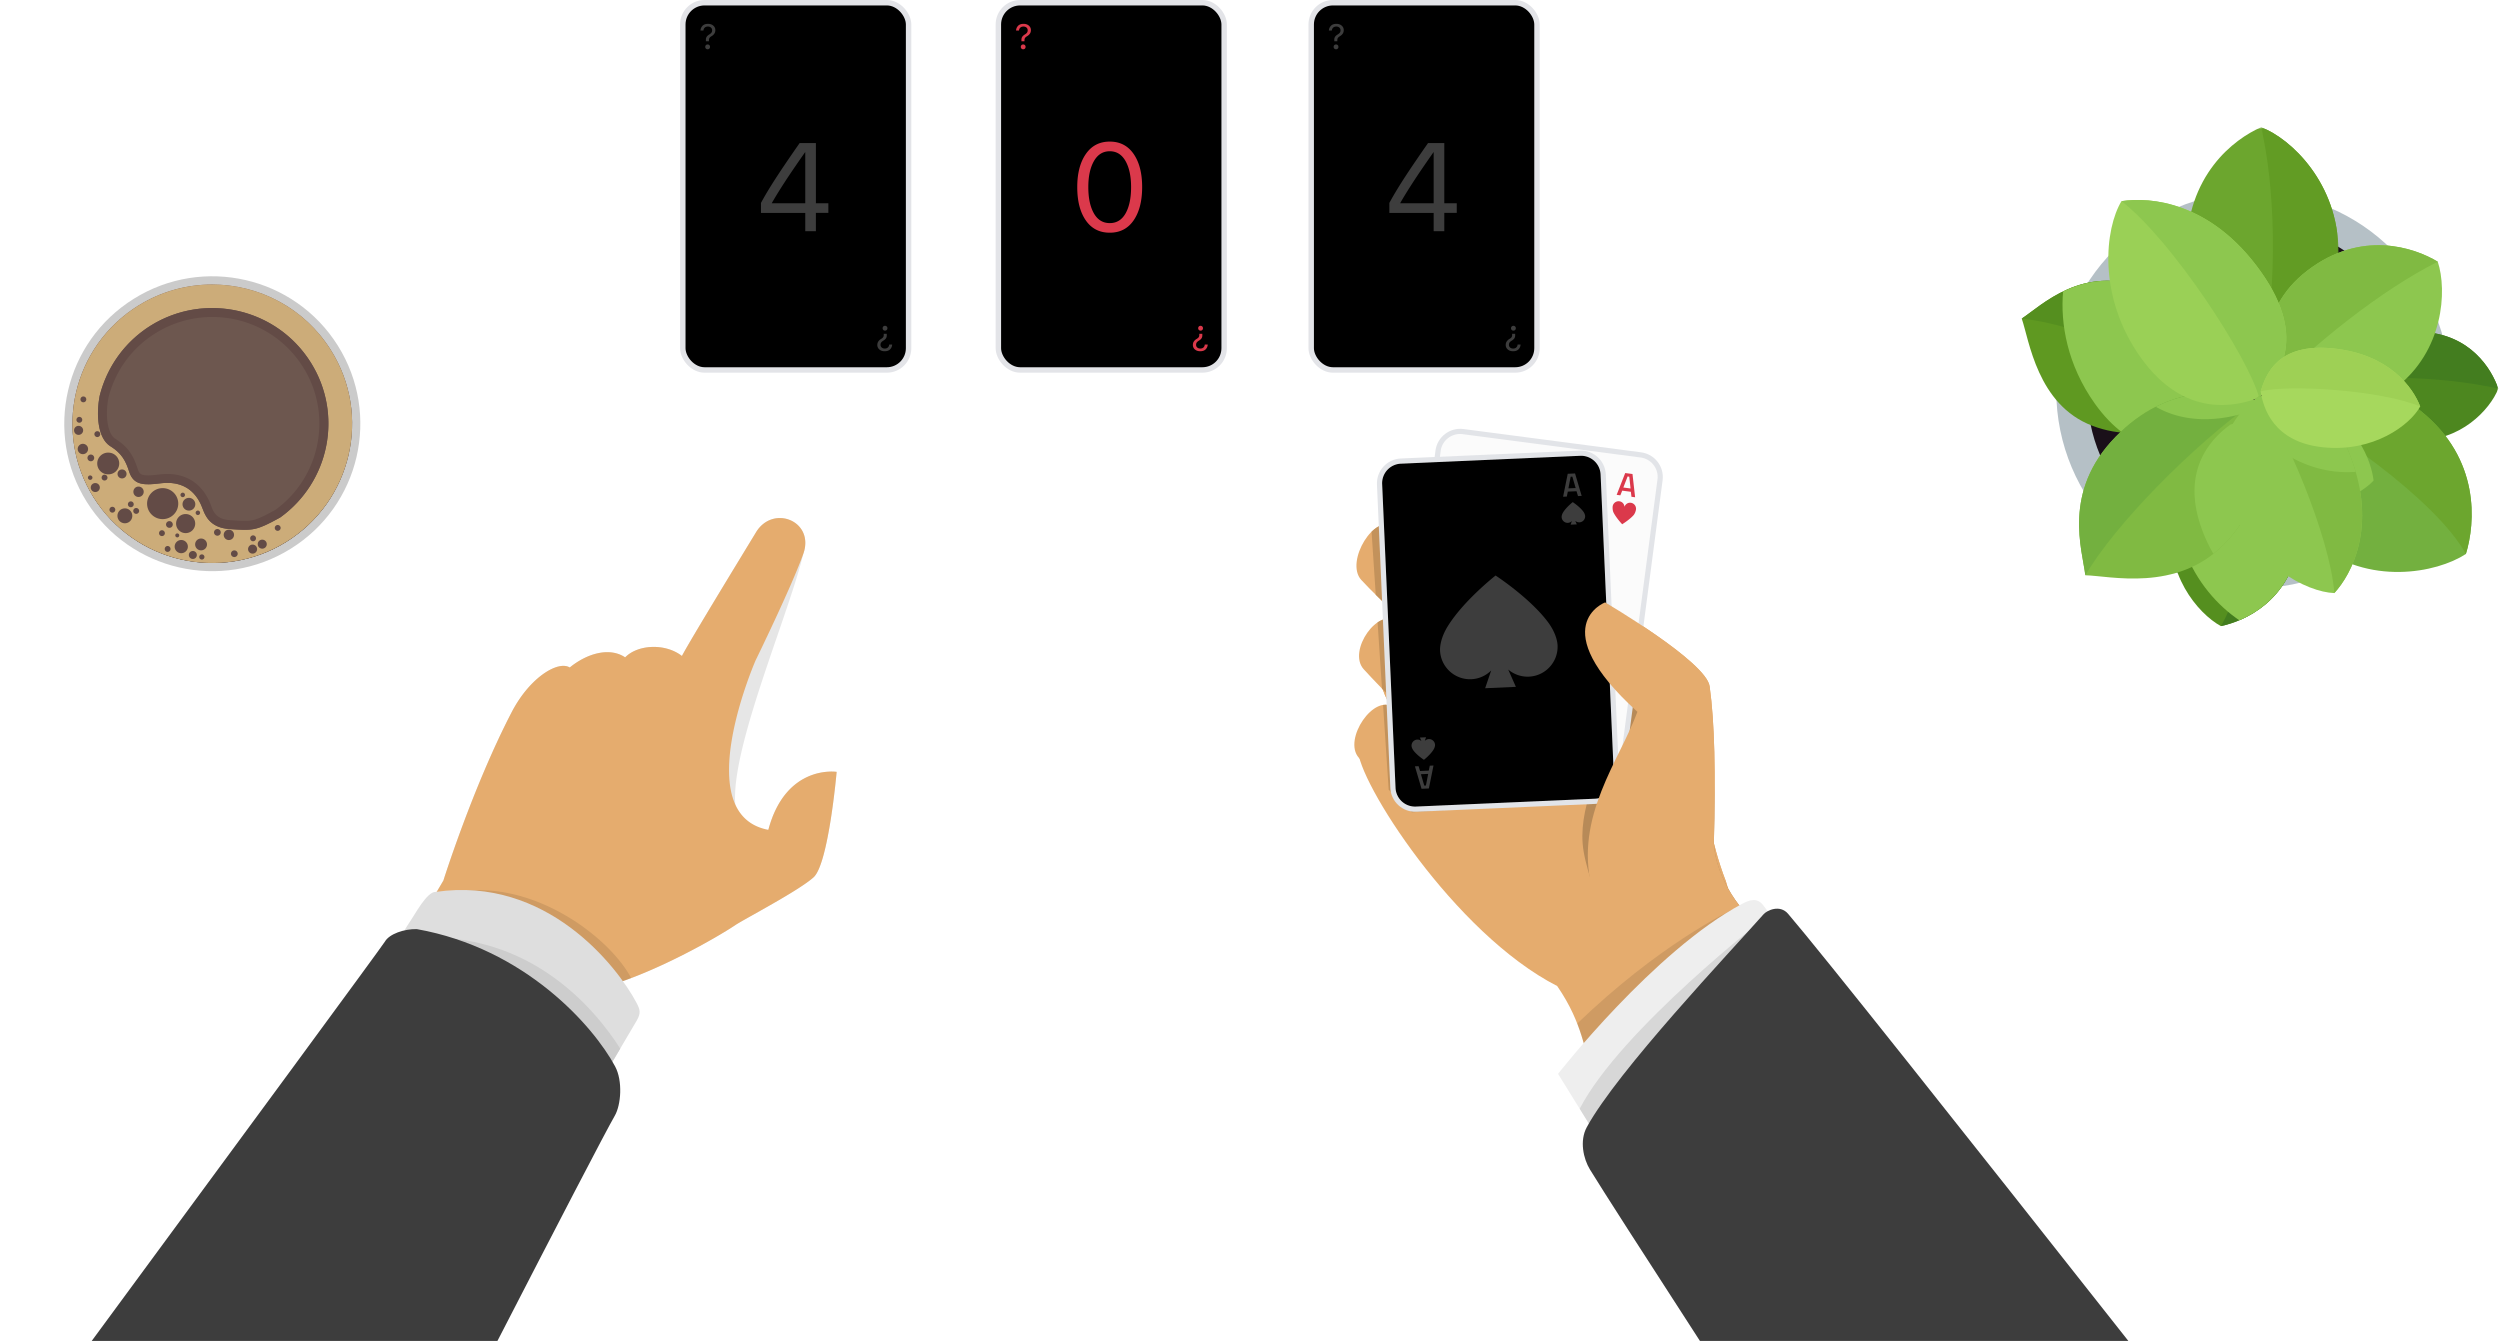 <svg width="919" height="493" xmlns="http://www.w3.org/2000/svg" xmlns:xlink="http://www.w3.org/1999/xlink"><defs><path d="M78.92 3.594L12.995.696A7.192 7.192 0 005.49 7.561L.572 119.245c-.177 3.965 2.9 7.323 6.87 7.499l65.925 2.896a7.19 7.19 0 007.503-6.863L85.792 11.09a7.19 7.19 0 00-6.872-7.497" id="a"/><path d="M24.85 8.077C.75 23.097-6.59 54.65 8.45 78.653c15.08 23.943 46.76 31.254 70.8 16.294 24.1-15 31.44-46.572 16.38-70.496C85.87 8.874 69.11.33 51.95.33c-9.28 0-18.66 2.51-27.1 7.748" id="j"/><path d="M120.729 154.691a42.555 42.555 0 01-17.709 34.535c-6.64 3.665-8.96 4.541-13.08 4.541-1.48 0-3.18-.119-5.44-.278-7.88-.478-9.26-5.658-10.24-8.048-.88-2.231-3.8-8.924-12.66-8.924-.76 0-1.58.02-2.42.14-1.78.219-3.34.378-4.72.378-3.5 0-5.82-1.016-7-4.681-1.24-3.885-2.72-6.713-6.86-9.303-4.84-3.008-5.24-11.971-3.96-18.565 2.6-10.318 9-19.7 18.78-25.816A42.745 42.745 0 0178 112.236c14.24 0 28.14 7.092 36.24 20.02 4.396 6.99 6.489 14.758 6.489 22.435zM50.6 171.318c-1.46-4.562-3.34-8.008-8.24-11.036-2.72-1.713-3.8-8.167-2.5-15.079 2.5-9.92 8.66-18.346 17.32-23.724A39.298 39.298 0 0178 115.523c13.68 0 26.2 6.912 33.44 18.485 10.92 17.37 6.42 40.358-10.2 52.41-6.46 3.565-8.14 4.063-11.3 4.063-1.28 0-2.82-.12-4.74-.24l-.48-.02c-5.24-.298-6.24-3.007-7.16-5.397l-.22-.618c-3.86-9.561-11.52-10.976-15.74-10.976-.92 0-1.86.04-2.82.16-1.5.179-3.06.358-4.32.358-2.66 0-3.26-.558-3.86-2.43z" id="k"/><path id="l" d="M57.1.845H1.165v89.92h55.937V.845z"/><path id="n" d="M29.078.845H.636v89.92h28.442V.845z"/><path id="p" d="M58.071 41.69V1.94H1.17v39.75h56.902z"/><path id="r" d="M58.071 22.871V1.941H1.17v20.93h56.902z"/><filter x="-50%" y="-50%" width="200%" height="200%" filterUnits="objectBoundingBox" id="b"><feGaussianBlur stdDeviation="13.5" in="SourceAlpha" result="shadowBlurInner1"/><feOffset in="shadowBlurInner1" result="shadowOffsetInner1"/><feComposite in="shadowOffsetInner1" in2="SourceAlpha" operator="arithmetic" k2="-1" k3="1" result="shadowInnerInner1"/><feColorMatrix values="0 0 0 0 0.533 0 0 0 0 0.569 0 0 0 0 0.569 0 0 0 0.07 0" in="shadowInnerInner1"/></filter><filter x="-50%" y="-50%" width="200%" height="200%" filterUnits="objectBoundingBox" id="d"><feGaussianBlur stdDeviation="14" in="SourceAlpha" result="shadowBlurInner1"/><feOffset in="shadowBlurInner1" result="shadowOffsetInner1"/><feComposite in="shadowOffsetInner1" in2="SourceAlpha" operator="arithmetic" k2="-1" k3="1" result="shadowInnerInner1"/><feColorMatrix values="0 0 0 0 0.533 0 0 0 0 0.569 0 0 0 0 0.569 0 0 0 0.07 0" in="shadowInnerInner1"/></filter><filter x="-50%" y="-50%" width="200%" height="200%" filterUnits="objectBoundingBox" id="f"><feGaussianBlur stdDeviation="14" in="SourceAlpha" result="shadowBlurInner1"/><feOffset in="shadowBlurInner1" result="shadowOffsetInner1"/><feComposite in="shadowOffsetInner1" in2="SourceAlpha" operator="arithmetic" k2="-1" k3="1" result="shadowInnerInner1"/><feColorMatrix values="0 0 0 0 0.533 0 0 0 0 0.569 0 0 0 0 0.569 0 0 0 0.07 0" in="shadowInnerInner1"/></filter><filter x="-50%" y="-50%" width="200%" height="200%" filterUnits="objectBoundingBox" id="h"><feGaussianBlur stdDeviation="14" in="SourceAlpha" result="shadowBlurInner1"/><feOffset in="shadowBlurInner1" result="shadowOffsetInner1"/><feComposite in="shadowOffsetInner1" in2="SourceAlpha" operator="arithmetic" k2="-1" k3="1" result="shadowInnerInner1"/><feColorMatrix values="0 0 0 0 0.533 0 0 0 0 0.569 0 0 0 0 0.569 0 0 0 0.07 0" in="shadowInnerInner1"/></filter><rect id="c" x="0" y="0" width="83" height="135" rx="8"/><rect id="e" x="0" y="0" width="83" height="135" rx="8"/><rect id="g" x="0" y="0" width="83" height="135" rx="8"/><linearGradient x1="50%" y1="0%" x2="50%" y2="100%" id="i"><stop stop-color="#FFF" offset="0%"/><stop offset="100%"/></linearGradient></defs><g transform="translate(0 1)" fill="none" fill-rule="evenodd"><path d="M162.996 322.683s10.81-34.375 25.094-61.884c6.692-12.887 17.096-19.056 21.347-16.431 6.488-5.282 14.723-7.537 20.369-3.718 4.525-4.686 14.645-5.35 20.871-.515 2.881-5.536 20.977-35.16 27.243-45.48 6.27-10.318 21.634-4.097 17.378 7.926-7.509 31.141-43.674 108.822-12.853 101.465 6.457-24.207 25.105-21.307 25.105-21.307s-2.964 33.755-8.465 38.745c-5.498 4.99-25.408 15.314-28.798 17.596-6.558 4.417-29.043 17.326-47.53 22.565a964.47 964.47 0 01-11.588 10.747l-56.114-36.269 7.94-13.44z" fill="#000" opacity=".1"/><path d="M162.996 322.683s10.81-34.375 25.094-61.884c6.692-12.887 17.096-19.056 21.347-16.431 6.488-5.282 14.723-7.537 20.369-3.718 4.525-4.686 14.645-5.35 20.871-.515 2.881-5.536 20.977-35.16 27.243-45.48 6.27-10.318 21.634-4.097 17.378 7.926-4.257 12.023-17.526 39.148-17.526 39.148s-24.84 56.746 4.673 62.317c6.457-24.207 25.105-21.307 25.105-21.307s-2.964 33.755-8.465 38.745c-5.498 4.99-25.408 15.314-28.798 17.596-6.558 4.417-29.043 17.326-47.53 22.565a964.47 964.47 0 01-11.588 10.747l-56.114-36.269 7.94-13.44z" fill="#E5AC6E"/><path d="M159.786 328.115c.88.096 1.663.173 2.293.215 29.658-9.232 61.327 13.945 69.939 30.204-3.137 1.189-6.253 2.26-9.261 3.112a973.506 973.506 0 01-11.588 10.745l-56.114-36.269 4.731-8.007z" fill="#000" opacity=".1"/><path d="M150.788 337.646c1.545-2.147 6.171-10.995 9.37-10.776 40.695-5.956 66.701 27.288 73.813 40.742 1.336 2.528 1.673 3.76.15 6.462-1.368 2.426-13.761 23.252-13.761 23.252l-73.912-52.295s2.89-5.37 4.34-7.385" fill="#DEDEDE"/><path d="M146.803 344.38c46.334-6.027 72.057 25.693 81.196 40.085-3.688 6.22-7.639 12.861-7.639 12.861l-73.912-52.295s.138-.25.355-.652" fill="#CDCDCD"/><path d="M141.48 345.152c1.637-2.857 7.121-4.706 11.707-4.613 39.808 7.046 64.941 35.623 72.914 50.449 2.89 5.366 2.172 14.205-.095 18.134-3.513 6.093-21.143 40.082-43.145 82.799H33.717c52.824-71.748 106.929-145.31 107.762-146.769" fill="#3D3D3D"/><path d="M539.232 253.663l-2.372-1.23-1.031 4.231.54.281 2.863-3.282zm-2.834-4.838l1.202.624-.427 1.8 2.85 1.476 1.227-1.383 1.214.632-5.697 6.456-2.394-1.244 2.025-8.361zm5.125-6.81c1.44-.42 2.678-.948 2.678-.948s.276 1.306.76 2.72c.483 1.41 1.176 2.93 1.176 2.93s-1.672.316-3.12.737c-1.421.411-2.62.93-2.62.93s-.267-1.282-.745-2.684a39.381 39.381 0 00-1.19-2.966s1.632-.304 3.06-.72" fill="#DB394B"/><path d="M530.269 266.412l2.248-3.73-2.55-.8-.28 4.346.582.184zm-1.385-8l1.294.404-.108 1.845 3.061.962.97-1.575 1.305.41-4.488 7.346-2.573-.808.54-8.585zm23.394-36.221c1.638-5.202 7.096-8.124 12.195-6.524 1.443.453 2.876 1.288 4.162 2.353-1.184-2.92-1.41-6.426-.536-9.202 1.638-5.202 7.19-8.096 12.397-6.46 5.209 1.636 8.104 7.18 6.466 12.381-.87 2.768-3.052 5.506-5.685 7.228 1.67-.124 3.329.024 4.784.482 5.209 1.636 8.106 7.178 6.468 12.38-1.638 5.205-7.187 8.095-12.397 6.46-2.721-.854-5.413-2.972-7.14-5.538l.516 7.64-10.79-3.387 4.887-6.075c-2.887 1.192-6.344 1.435-9.062.58-5.097-1.601-7.903-7.117-6.265-12.318m-20.75 31.043a1.973 1.973 0 111.186-3.767c.545.17 1.083.598 1.43 1.112l-.106-1.533 2.159.678-1.006 1.25c.586-.253 1.284-.326 1.841-.152 1.018.32 1.58 1.424 1.253 2.462-.328 1.041-1.421 1.627-2.439 1.307a2.524 2.524 0 01-.847-.49c.245.589.298 1.298.121 1.86a1.979 1.979 0 01-2.479 1.29 1.975 1.975 0 01-1.293-2.474c.176-.561.62-1.108 1.153-1.452a2.57 2.57 0 01-.973-.091" fill="#3D3D3D"/><path d="M542.03 213.136c.79-6.033 6.325-10.281 12.364-9.494 4.994.653 8.756 4.549 9.468 9.285 1.906-4.394 6.548-7.193 11.54-6.54 6.039.79 10.294 6.318 9.503 12.352-.227 1.744-1.583 7.234-4.62 10.626-7.464 8.333-20.737 16.51-20.737 16.51s-10.666-11.23-15.742-21.192c-2.088-4.097-2.007-9.79-1.776-11.547m-18.013 49.299c1.492-1.666 4.145-3.302 4.145-3.302s2.135 2.247 3.15 4.24c.419.818.4 1.958.356 2.309a2.205 2.205 0 01-2.474 1.897c-1.056-.136-1.796-1.01-1.87-2.031-.335.968-1.276 1.622-2.332 1.484a2.205 2.205 0 01-1.9-2.47c.045-.35.316-1.448.925-2.127m1.549 14.188l.604.079 1.567-4.065-2.652-.346.48 4.332zm-.805-7.386l.213 1.837 3.185.415.679-1.719 1.356.176-3.142 8.013-2.674-.35-.963-8.548 1.346.176z" fill="#DB394B"/><path d="M513.242 261.88c-14.763-21.82 1.46-27.367 10.78-25.218-6.828-33.325 14.75-19.643 14.75-19.643s-4.316-21.274 11.124-27.189c2.699-1.037 9.245 27.134 12.294 28.08 17.062 5.287 30.866 5.402 35.738 8.94 2.104 4.24 27.644 24.05 28.899 33.12 1.259 9.066-4.14 32.45 7.598 62.981 2.4 8.334 5.284 17.52 5.284 17.52l-46.738 33.654-27.247-26.812s-12.203-1.166-37.65-30.044c-15.572-17.673-20.76-24.681-22.939-28.272-9.89-16.305-.298-27.672 8.107-27.117" fill="#E5AC6E"/><path d="M513.242 261.88c-14.763-21.82 1.46-27.367 10.78-25.218-6.828-33.325 14.75-19.643 14.75-19.643s-4.316-21.274 11.124-27.189c2.699-1.037 9.245 27.134 12.294 28.08 17.062 5.287 30.866 5.402 35.738 8.94 2.104 4.24 27.644 24.05 28.899 33.12 1.259 9.066-4.14 32.45 7.598 62.981 2.4 8.334 5.284 17.52 5.284 17.52l-46.738 33.654-27.247-26.812s-12.203-1.166-37.65-30.044c-15.572-17.673-20.76-24.681-22.939-28.272-9.89-16.305-.298-27.672 8.107-27.117" fill="#E5AC6E"/><path d="M592.5 295.558c-.648-10.082-3.387-9.671 11.869-32.326-34.686-31.544-14.337-42.79-14.337-42.79s37.172 21.776 38.43 30.844c1.873 13.51 2.21 31.561 1.556 57.814.651 12.474 10.342 26.708 18.751 31.34 12.748 7.023-41.542 43.966-63.672 49.853-3.104-4.658-2.836-14.524-12.675-28.827-37.91-19.392-73.687-75.867-73.224-87.122 58.678 37.048 80.8 31.2 93.303 21.214" fill="#E5AC6E"/><path d="M513.895 186.377c-6.082-6.727 7.16-23.195 14.23-17.444 7.069 5.751 37.387 33.588 45.586 41.909 8.2 8.32-11.56 21.5-16.168 18.023-4.608-3.475-37.566-35.76-43.648-42.488m21.418 58.64c-4.608-3.477-28.86-26.142-34.94-32.87-6.082-6.728 5.151-25.083 12.22-19.334 7.072 5.75 29.796 26.19 37.994 34.515 8.199 8.32-10.665 21.166-15.274 17.689m-22.914 14.19c7.07 5.75 15.06 14.796 23.26 23.117 8.198 8.321-10.245 20.247-14.853 16.77-4.608-3.475-15.19-14.781-21.27-21.508-6.083-6.73 5.793-24.129 12.863-18.38m18.596 15.253c-4.608-3.477-23.618-22.73-29.698-29.456-6.082-6.73 5.452-23.208 12.52-17.457 7.072 5.75 23.832 21.82 32.032 30.143 8.199 8.321-10.246 20.247-14.854 16.77" fill="#E5AC6E"/><path d="M512.594 192.812c7.07 5.751 29.794 26.192 37.994 34.515 8.199 8.321-10.668 21.166-15.274 17.69-3.71-2.8-20.145-18.028-29.588-27.371l-1.54-23.18c2.657-2.62 5.811-3.766 8.408-1.654m-.195 66.394c7.072 5.751 15.061 14.797 23.26 23.118 4.799 4.87.468 10.97-4.87 14.5l-11.789.781c-2.309-2.017-5.356-5.03-8.512-8.289l-2.072-31.177c1.393-.217 2.761.073 3.983 1.067m1.497-72.83c-4.377-4.84 1.25-14.722 7.385-17.74l5.748-.384c.377.18.746.395 1.096.68 7.07 5.752 37.388 33.588 45.587 41.91 8.198 8.322-11.562 21.501-16.17 18.024-4.608-3.477-37.564-35.76-43.646-42.49m-.088 41.168c7.072 5.751 23.832 21.822 32.03 30.143 8.2 8.323-10.244 20.247-14.852 16.77-3.432-2.588-14.85-13.927-22.968-22.327l-1.617-24.337c2.447-1.648 5.153-2.082 7.407-.249" fill="#C3925B"/><path d="M594.71 264.526c-24.375-30.518-6.271-41.376-6.271-41.376s37.811 22.85 39.068 31.917c1.874 13.509 3.165 27.78 2.512 54.032.649 12.475 10.342 26.709 18.75 31.34 12.749 7.023-27.129 44.789-49.26 50.677-1.06-39.66-16.582-66.707-17.732-82.1-1.15-15.394 8.261-31.694 12.932-44.49" fill="#000" opacity=".2"/><path d="M513.134 275.306l14.55-110.69c.658-5.024 5.273-8.564 10.302-7.904l65.274 8.562c5.032.658 8.574 5.267 7.913 10.291l-14.55 110.69c-.661 5.026-5.273 8.564-10.303 7.904l-65.274-8.56c-5.032-.66-8.573-5.27-7.912-10.293" fill="#E2E4E8"/><path d="M515.021 275.63l14.57-110.84c.516-3.936 4.13-6.709 8.07-6.192l65.425 8.58c3.941.518 6.717 4.127 6.2 8.064l-14.57 110.841c-.518 3.935-4.132 6.707-8.071 6.191l-65.426-8.582a7.188 7.188 0 01-6.198-8.062" fill="#FBFBFB"/><path d="M592.813 185.17a2.205 2.205 0 012.473-1.899c1.056.138 1.796 1.01 1.871 2.031.335-.966 1.274-1.62 2.33-1.482a2.204 2.204 0 011.901 2.47c-.044.35-.316 1.448-.924 2.127-1.492 1.667-4.148 3.3-4.148 3.3s-2.133-2.245-3.148-4.238c-.418-.82-.402-1.958-.355-2.308m6.581-6.611l-.479-4.332-.606-.079-1.565 4.064 2.65.347zm-1.967-5.668l2.676.35.961 8.548-1.344-.174-.215-1.837-3.183-.417-.68 1.719-1.357-.176 3.142-8.013z" fill="#DB394B"/><path d="M514.944 167.539l65.77-2.892c5.069-.223 9.359 3.7 9.58 8.762l4.914 111.534c.225 5.063-3.704 9.346-8.773 9.569l-65.77 2.892c-5.068.222-9.358-3.7-9.58-8.763L506.17 177.11c-.223-5.063 3.706-9.35 8.774-9.57" fill="#E2E4E8"/><g transform="matrix(-1 0 0 1 593.87 165.857)"><use fill="#FFF" xlink:href="#a"/><use fill="#000" filter="url(#b)" xlink:href="#a"/></g><path d="M579.215 178.402l-1.224-4.182-.61.026-.836 4.275 2.67-.12zm-2.921-5.241l2.694-.12 2.433 8.252-1.352.061-.531-1.772-3.207.142-.371 1.812-1.367.061 1.701-8.436zm2.092 16.244h.028l-.018-.071-.01.07m-3.757-2.107c1.182-1.9 3.512-3.72 3.512-3.72s2.493 1.622 3.837 3.41c.548.727.704 1.375.72 1.725a2.207 2.207 0 01-2.106 2.3 2.178 2.178 0 01-1.531-.544l.572 1.294-2.26.101.453-1.328a2.19 2.19 0 01-1.467.666 2.207 2.207 0 01-2.301-2.104c-.017-.354.087-1.019.571-1.8M523.556 287.78l.61-.028.836-4.27-2.67.119 1.224 4.18zm-2.078-7.132l.531 1.77 3.208-.144.37-1.81 1.367-.06-1.7 8.434-2.697.121-2.431-8.252 1.352-.059zm10.749-51.492c5.911-9.491 17.55-18.596 17.55-18.596s12.472 8.107 19.195 17.047c2.737 3.64 3.513 6.875 3.59 8.633.272 6.077-4.44 11.225-10.525 11.494a10.991 10.991 0 01-7.621-2.616l2.822 6.37-11.296.503 2.222-6.535a10.97 10.97 0 01-7.293 3.22c-6.084.27-11.235-4.439-11.507-10.516-.079-1.77.432-5.1 2.863-9.004m-9.062 43.328c.006.024.01.046.017.068l.012-.07-.029.002zm-2.177-1.608a2.19 2.19 0 011.533.542l-.574-1.294 2.26-.099-.452 1.329c.377-.383.886-.64 1.466-.667a2.207 2.207 0 012.301 2.102c.016.355-.087 1.021-.574 1.803-1.182 1.9-3.509 3.72-3.509 3.72s-2.494-1.622-3.84-3.41c-.545-.728-.701-1.376-.717-1.726a2.203 2.203 0 012.106-2.3z" fill="#3D3D3D"/><path d="M585.13 325.258c-6.446-26.101 10.316-46.89 16.777-64.585-34.685-31.545-11.876-40.23-11.876-40.23s37.173 21.775 38.43 30.843c1.873 13.51 2.21 31.561 1.559 57.814.649 12.474 10.341 26.708 18.75 31.34 12.746 7.023-37.94 44.56-60.07 50.446-19.544-35.333-3.613-44.298-3.57-65.628" fill="#E5AC6E"/><path d="M643.458 354.564c-13.682 13.533-43.378 31.745-58.36 35.73-1.977-2.965-2.595-8.05-5.316-15.036 29.725-28.557 54.482-40.79 59.75-43.213.427.543.859 1.082 1.299 1.592l2.627 20.927z" fill="#000" opacity=".1"/><path d="M640.337 331.286c2.792-1.489 5.597-2.493 7.878.56l18.266 24.465-51.89 105.04-41.849-67.606s35.346-45.267 67.595-62.46" fill="#EEE"/><path d="M599.741 437.362l-19.05-30.777c15.194-29.313 69.021-70.897 69.021-70.897l-6.264 67.246-17.893 36.22-25.814-1.792z" fill="#000" opacity=".1"/><path d="M648.267 335.104c1.338-1.512 6.037-3.68 9.018-.206 12.33 14.378 64.568 80.247 125.091 157.023H624.888c-20.587-31.794-35.845-55.513-40.429-63.018-2.406-3.943-3.882-10.559-1.151-15.56 11.298-20.705 52.753-64.44 64.96-78.239" fill="#3D3D3D"/><g transform="translate(251)"><use fill="#FFF" xlink:href="#c"/><use fill="#000" filter="url(#d)" xlink:href="#c"/><use stroke="#E3E4E8" stroke-width="2" xlink:href="#c"/></g><path d="M327.96 125.651h-1.085c-.034.453-.196.812-.486 1.076-.29.265-.674.397-1.152.397-.474 0-.851-.129-1.133-.387a1.27 1.27 0 01-.422-.978c0-.338.078-.622.235-.85.157-.229.419-.455.787-.68.436-.258.758-.54.965-.844.207-.304.309-.666.305-1.085v-.584h-1.111v.412c0 .335-.072.609-.216.822-.144.214-.417.44-.819.676a3.019 3.019 0 00-.968.905c-.239.358-.359.786-.359 1.285a2.1 2.1 0 00.746 1.641c.498.438 1.146.657 1.946.657.893 0 1.569-.239 2.028-.717.46-.478.706-1.06.74-1.746zm-2.627-6.88a.849.849 0 00-.632.247.865.865 0 00-.244.635.87.87 0 00.244.64.849.849 0 00.632.249.86.86 0 00.634-.248.867.867 0 00.248-.641.86.86 0 00-.248-.635.86.86 0 00-.634-.247zM257.501 10.233h1.086c.034-.452.196-.811.486-1.076.29-.264.673-.396 1.152-.396.474 0 .851.129 1.133.387.281.258.422.584.422.977 0 .339-.079.623-.235.851-.157.229-.419.455-.787.68-.436.257-.758.539-.965.844-.207.304-.309.666-.305 1.085v.584h1.111v-.413c0-.334.072-.608.216-.822.144-.213.417-.439.819-.676a3.02 3.02 0 00.968-.904c.239-.358.358-.786.358-1.286 0-.656-.248-1.203-.745-1.64-.498-.439-1.146-.657-1.946-.657-.893 0-1.569.239-2.028.717a2.624 2.624 0 00-.74 1.745zm2.628 6.881a.849.849 0 00.632-.247.865.865 0 00.244-.635.874.874 0 00-.244-.641.849.849 0 00-.632-.248.86.86 0 00-.634.248.867.867 0 00-.248.64c0 .26.083.47.248.636a.86.86 0 00.634.247zM296.014 84v-6.738h-16.285V73.6c1.378-2.561 3.134-5.496 5.268-8.805 2.133-3.31 5.117-7.712 8.95-13.207h5.975v22.124h4.582v3.549h-4.582V84h-3.908zm-12.286-10.377v.09h12.286V54.958h-.068c-3.07 4.372-5.551 8.015-7.446 10.927-1.894 2.913-3.485 5.492-4.772 7.738z" fill="#3D3D3D"/><g transform="translate(367)"><use fill="#FFF" xlink:href="#e"/><use fill="#000" filter="url(#f)" xlink:href="#e"/><use stroke="#E3E4E8" stroke-width="2" xlink:href="#e"/></g><path d="M443.96 125.651h-1.085c-.034.453-.196.812-.486 1.076-.29.265-.674.397-1.152.397-.474 0-.851-.129-1.133-.387a1.27 1.27 0 01-.422-.978c0-.338.078-.622.235-.85.157-.229.419-.455.787-.68.436-.258.758-.54.965-.844.207-.304.309-.666.305-1.085v-.584h-1.111v.412c0 .335-.072.609-.216.822-.144.214-.417.44-.819.676a3.019 3.019 0 00-.968.905c-.239.358-.359.786-.359 1.285a2.1 2.1 0 00.746 1.641c.498.438 1.146.657 1.946.657.893 0 1.569-.239 2.028-.717.46-.478.706-1.06.74-1.746zm-2.627-6.88a.849.849 0 00-.632.247.865.865 0 00-.244.635.87.87 0 00.244.64.849.849 0 00.632.249.86.86 0 00.634-.248.867.867 0 00.248-.641.86.86 0 00-.248-.635.86.86 0 00-.634-.247zM373.501 10.233h1.086c.034-.452.196-.811.486-1.076.29-.264.673-.396 1.152-.396.474 0 .851.129 1.133.387.281.258.422.584.422.977 0 .339-.079.623-.235.851-.157.229-.419.455-.787.68-.436.257-.758.539-.965.844-.207.304-.309.666-.305 1.085v.584h1.111v-.413c0-.334.072-.608.216-.822.144-.213.417-.439.819-.676a3.02 3.02 0 00.968-.904c.239-.358.358-.786.358-1.286 0-.656-.248-1.203-.745-1.64-.498-.439-1.146-.657-1.946-.657-.893 0-1.569.239-2.028.717a2.624 2.624 0 00-.74 1.745zm2.628 6.881a.849.849 0 00.632-.247.865.865 0 00.244-.635.874.874 0 00-.244-.641.849.849 0 00-.632-.248.86.86 0 00-.634.248.867.867 0 00-.248.64c0 .26.083.47.248.636a.86.86 0 00.634.247zm31.819 67.426c-3.788 0-6.727-1.513-8.816-4.538-2.089-3.025-3.133-7.098-3.133-12.219 0-5.076 1.052-9.134 3.156-12.174 2.104-3.04 5.035-4.56 8.793-4.56 3.759 0 6.682 1.513 8.771 4.538 2.09 3.025 3.134 7.083 3.134 12.174 0 5.12-1.041 9.197-3.123 12.23-2.08 3.032-5.008 4.548-8.782 4.548zm0-3.527c2.53 0 4.47-1.194 5.818-3.583 1.347-2.388 2.021-5.604 2.021-9.647 0-3.983-.681-7.176-2.044-9.58-1.362-2.403-3.294-3.604-5.795-3.604-2.5 0-4.44 1.205-5.817 3.616-1.378 2.41-2.067 5.593-2.067 9.546 0 4.043.682 7.262 2.044 9.658 1.363 2.396 3.31 3.594 5.84 3.594z" fill="#DB394B"/><g transform="translate(482)"><use fill="#FFF" xlink:href="#g"/><use fill="#000" filter="url(#h)" xlink:href="#g"/><use stroke="#E3E4E8" stroke-width="2" xlink:href="#g"/></g><path d="M558.96 125.651h-1.085c-.034.453-.196.812-.486 1.076-.29.265-.674.397-1.152.397-.474 0-.851-.129-1.133-.387a1.27 1.27 0 01-.422-.978c0-.338.078-.622.235-.85.157-.229.419-.455.787-.68.436-.258.758-.54.965-.844.207-.304.309-.666.305-1.085v-.584h-1.111v.412c0 .335-.072.609-.216.822-.144.214-.417.44-.819.676a3.019 3.019 0 00-.968.905c-.239.358-.359.786-.359 1.285a2.1 2.1 0 00.746 1.641c.498.438 1.146.657 1.946.657.893 0 1.569-.239 2.028-.717.46-.478.706-1.06.74-1.746zm-2.627-6.88a.849.849 0 00-.632.247.865.865 0 00-.244.635.87.87 0 00.244.64.849.849 0 00.632.249.86.86 0 00.634-.248.867.867 0 00.248-.641.86.86 0 00-.248-.635.86.86 0 00-.634-.247zM488.501 10.233h1.086c.034-.452.196-.811.486-1.076.29-.264.673-.396 1.152-.396.474 0 .851.129 1.133.387.281.258.422.584.422.977 0 .339-.079.623-.235.851-.157.229-.419.455-.787.68-.436.257-.758.539-.965.844-.207.304-.309.666-.305 1.085v.584h1.111v-.413c0-.334.072-.608.216-.822.144-.213.417-.439.819-.676a3.02 3.02 0 00.968-.904c.239-.358.358-.786.358-1.286 0-.656-.248-1.203-.745-1.64-.498-.439-1.146-.657-1.946-.657-.893 0-1.569.239-2.028.717a2.624 2.624 0 00-.74 1.745zm2.628 6.881a.849.849 0 00.632-.247.865.865 0 00.244-.635.874.874 0 00-.244-.641.849.849 0 00-.632-.248.86.86 0 00-.634.248.867.867 0 00-.248.64c0 .26.083.47.248.636a.86.86 0 00.634.247zM527.014 84v-6.738h-16.285V73.6c1.378-2.561 3.134-5.496 5.268-8.805 2.133-3.31 5.117-7.712 8.95-13.207h5.975v22.124h4.582v3.549h-4.582V84h-3.908zm-12.286-10.377v.09h12.286V54.958h-.068c-3.07 4.372-5.551 8.015-7.446 10.927-1.894 2.913-3.485 5.492-4.772 7.738z" fill="#3D3D3D"/><path d="M25.898 187.226c-1.6-2.51-2.94-5.1-4.12-7.749L2.598 191.45c-2.58 1.573-3.36 4.96-1.76 7.49l3.46 5.497c1.6 2.57 5 3.367 7.58 1.773l19.16-11.932a60.735 60.735 0 01-5.14-7.051" fill="#FFF"/><path d="M25.898 187.226c-18-28.684-9.24-66.492 19.58-84.42 28.8-17.927 66.74-9.183 84.76 19.522 17.96 28.684 9.2 66.491-19.62 84.4-28.8 17.927-66.76 9.182-84.72-19.502" fill="#FFF"/><path d="M31.894 183.49c-15.92-25.417-8.16-58.842 17.32-74.678 25.5-15.896 59.06-8.127 74.98 17.25 15.92 25.418 8.16 58.823-17.34 74.66-25.46 15.875-59.04 8.127-74.96-17.231" fill="#CBCBCB"/><g transform="translate(25.99 103.243)"><use fill="url(#i)" xlink:href="#j"/><use fill="#6D574F" xlink:href="#j"/></g><path d="M103.006 189.212c-9 4.98-10.04 4.82-18.5 4.283-7.88-.478-9.28-5.658-10.24-8.048-.96-2.41-4.3-10.12-15.08-8.804-6.22.776-10.08.836-11.72-4.303-1.24-3.865-2.72-6.713-6.86-9.263-4.84-3.028-5.24-11.991-3.96-18.585 2.6-10.338 9-19.7 18.78-25.816 20-12.41 46.34-6.334 58.82 13.585 11.98 19.084 6.84 43.963-11.24 56.95m18.62-61.531c-15.04-23.983-46.72-31.294-70.78-16.354-24.1 15.02-31.44 46.572-16.42 70.575 15.08 23.944 46.76 31.254 70.82 16.275 24.1-14.98 31.44-46.553 16.38-70.496" fill="#CCAC79"/><use fill="#634B46" xlink:href="#k"/><path d="M55.42 118.67c-9.78 6.116-16.18 15.498-18.78 25.816-1.28 6.594-.88 15.557 3.96 18.565 4.14 2.59 5.62 5.418 6.86 9.303 1.18 3.665 3.5 4.68 7 4.68 1.38 0 2.94-.158 4.72-.378.84-.119 1.66-.139 2.42-.139 8.86 0 11.78 6.693 12.66 8.924.98 2.39 2.36 7.57 10.24 8.048 2.26.159 3.96.278 5.44.278 4.12 0 6.44-.876 13.08-4.541 18.06-13.008 23.22-37.887 11.22-56.97-8.1-12.928-22-20.02-36.24-20.02-7.72 0-15.54 2.072-22.58 6.434m-4.82 52.648c-1.46-4.562-3.34-8.008-8.24-11.036-2.72-1.713-3.8-8.167-2.5-15.079 2.5-9.92 8.66-18.346 17.32-23.724A39.298 39.298 0 0178 115.523c13.68 0 26.2 6.912 33.44 18.485 10.92 17.37 6.42 40.358-10.2 52.41-6.46 3.565-8.14 4.063-11.3 4.063-1.28 0-2.82-.12-4.74-.24l-.48-.02c-5.24-.298-6.24-3.007-7.16-5.397l-.22-.618c-3.86-9.561-11.52-10.976-15.74-10.976-.92 0-1.86.04-2.82.16-1.5.179-3.06.358-4.32.358-2.66 0-3.26-.558-3.86-2.43"/><path d="M71.756 191.467a3.505 3.505 0 01-3.52 3.506 3.505 3.505 0 110-7.012c1.94 0 3.52 1.554 3.52 3.506m4.336 7.665a2.18 2.18 0 01-4.36 0c0-1.215.98-2.171 2.18-2.171 1.2 0 2.18.956 2.18 2.17m-4.296-14.784a2.356 2.356 0 01-2.34 2.351 2.347 2.347 0 01-2.36-2.35 2.343 2.343 0 012.36-2.331c1.28 0 2.34 1.056 2.34 2.33m-2.734 15.582c0 1.334-1.1 2.43-2.44 2.43-1.32 0-2.42-1.096-2.42-2.43a2.44 2.44 0 012.42-2.43c1.34 0 2.44 1.095 2.44 2.43m-20.43-11.301a2.734 2.734 0 01-2.72 2.73 2.739 2.739 0 110-5.479c1.5 0 2.72 1.235 2.72 2.75m23.73 14.373c0 .837-.66 1.474-1.46 1.474-.84 0-1.48-.637-1.48-1.474 0-.797.64-1.454 1.48-1.454.8 0 1.46.657 1.46 1.454m22.148-2.139c0 .916-.74 1.653-1.66 1.653-.92 0-1.66-.737-1.66-1.653s.74-1.673 1.66-1.673c.92 0 1.66.757 1.66 1.673M36.698 178.22c0 .916-.74 1.654-1.66 1.654-.92 0-1.68-.738-1.68-1.654 0-.916.76-1.653 1.68-1.653.92 0 1.66.737 1.66 1.653m16.132 1.556c0 1.056-.86 1.912-1.92 1.912-1.04 0-1.88-.856-1.88-1.912s.84-1.912 1.88-1.912c1.06 0 1.92.856 1.92 1.912m33.204 15.834c0 1.056-.84 1.912-1.92 1.912-1.04 0-1.88-.856-1.88-1.912s.84-1.892 1.88-1.892c1.08 0 1.92.836 1.92 1.892m-53.652-31.57c0 1.075-.88 1.912-1.92 1.912a1.9 1.9 0 01-1.9-1.913c0-1.035.86-1.892 1.9-1.892s1.92.857 1.92 1.892m14.14 9.181c0 .917-.74 1.654-1.66 1.654a1.653 1.653 0 110-3.307c.92 0 1.66.737 1.66 1.653m-15.956-16.029c0 .916-.76 1.673-1.68 1.673a1.67 1.67 0 01-1.66-1.673c0-.916.74-1.653 1.66-1.653.92 0 1.68.737 1.68 1.653m67.5 41.843c0 .917-.74 1.654-1.66 1.654-.92 0-1.66-.737-1.66-1.654 0-.936.74-1.653 1.66-1.653.92 0 1.66.717 1.66 1.653m-46.914-12.216c0 .597-.5 1.075-1.1 1.075a1.07 1.07 0 01-1.06-1.075c0-.598.48-1.076 1.06-1.076.6 0 1.1.478 1.1 1.076m11.542 13.987c0 .578-.48 1.076-1.08 1.076-.6 0-1.06-.498-1.06-1.076 0-.597.46-1.095 1.06-1.095.6 0 1.08.498 1.08 1.095m3.204-5c0 .419-.34.737-.72.737a.725.725 0 01-.74-.737c0-.418.32-.717.74-.717.38 0 .72.299.72.717m7.656-8.306c0 .458-.36.836-.82.836a.84.84 0 01-.82-.836c0-.438.38-.817.82-.817.46 0 .82.379.82.817m-5.548-6.556c0 .438-.38.817-.82.817-.46 0-.84-.379-.84-.817 0-.458.38-.836.84-.836.44 0 .82.378.82.836m-34.022-6.36c0 .458-.38.817-.84.817a.822.822 0 01-.82-.817c0-.438.38-.817.82-.817.46 0 .84.379.84.817m15.174 9.804a1.069 1.069 0 11-2.14 0c0-.597.46-1.075 1.06-1.075.62 0 1.08.478 1.08 1.075m-6.776 1.984c0 .578-.48 1.076-1.08 1.076-.58 0-1.06-.498-1.06-1.076 0-.577.48-1.075 1.06-1.075.6 0 1.08.498 1.08 1.075m18.222 8.637c0 .578-.46 1.056-1.08 1.056-.6 0-1.06-.478-1.06-1.056 0-.597.46-1.095 1.06-1.095.62 0 1.08.498 1.08 1.095m14.552 8.735c0 .518-.42.956-.96.956a.971.971 0 01-.96-.956c0-.518.44-.956.96-.956.54 0 .96.438.96.956m18.944-6.848c0 .578-.46 1.076-1.08 1.076-.58 0-1.06-.498-1.06-1.076 0-.598.48-1.096 1.06-1.096.62 0 1.08.498 1.08 1.096m9.062-3.833c0 .578-.48 1.076-1.08 1.076-.6 0-1.08-.498-1.08-1.076 0-.577.48-1.075 1.08-1.075.6 0 1.08.498 1.08 1.075M31.718 145.81c0 .598-.46 1.077-1.08 1.077a1.07 1.07 0 01-1.06-1.076c0-.598.48-1.076 1.06-1.076.62 0 1.08.478 1.08 1.076m5.136 12.762a1.09 1.09 0 01-1.08 1.096c-.58 0-1.08-.498-1.08-1.096a1.1 1.1 0 011.08-1.075c.6 0 1.08.498 1.08 1.075m2.656 16.01c0 .578-.48 1.056-1.1 1.056-.58 0-1.06-.478-1.06-1.056 0-.598.48-1.096 1.06-1.096.62 0 1.1.498 1.1 1.096m-9.276-21.263c0 .598-.46 1.076-1.08 1.076a1.07 1.07 0 01-1.06-1.075c0-.578.48-1.076 1.06-1.076.62 0 1.08.498 1.08 1.076m33.28 38.476a1.23 1.23 0 01-1.24 1.235c-.68 0-1.24-.557-1.24-1.235 0-.677.56-1.235 1.24-1.235.7 0 1.24.558 1.24 1.235m17.638 2.899a1.23 1.23 0 01-1.24 1.235c-.68 0-1.24-.558-1.24-1.235 0-.658.56-1.235 1.24-1.235.7 0 1.24.577 1.24 1.235m6.23 7.86c0 .677-.56 1.215-1.24 1.215-.7 0-1.24-.538-1.24-1.215s.54-1.235 1.24-1.235c.68 0 1.24.558 1.24 1.235m-52.754-35.23a1.23 1.23 0 01-1.24 1.235c-.68 0-1.24-.558-1.24-1.235s.56-1.235 1.24-1.235c.7 0 1.24.558 1.24 1.235m9.198 2.044a3.995 3.995 0 01-4 4.004 3.995 3.995 0 110-7.988c2.22 0 4 1.793 4 3.984m21.7 14.764c0 3.148-2.58 5.697-5.74 5.697-3.14 0-5.72-2.55-5.72-5.697 0-3.147 2.58-5.697 5.72-5.697 3.16 0 5.74 2.55 5.74 5.697" fill="#634B46"/><path d="M906.895 142.478c0 43.658-35.213 79.049-78.612 79.049-43.398 0-78.612-35.391-78.612-79.049 0-43.657 35.214-79.066 78.612-79.066 43.399 0 78.612 35.409 78.612 79.066" fill="#FFF"/><path d="M900.703 142.478c0 40.2-32.437 72.8-72.414 72.8-39.996 0-72.415-32.6-72.415-72.8 0-40.217 32.42-72.817 72.415-72.817 39.977 0 72.414 32.6 72.414 72.817" fill="#B5C0C6"/><path d="M889.351 142.478c0 33.914-27.332 61.398-61.059 61.398-33.726 0-61.077-27.484-61.077-61.398s27.35-61.416 61.077-61.416 61.06 27.502 61.06 61.416" fill="#1A1019"/><path d="M816.396 229.154c-8.598-4.682-20.903-19.631-17.679-38.362s23.07-25.233 29.267-28.89c5.248 5.404 20.777 15.85 17.141 36.976-3.672 21.145-19.97 28.44-28.73 30.276" fill="#558F1F"/><path d="M816.396 229.154c10.012-16.605 13.129-54.698 11.588-67.251 5.248 5.403 20.777 15.849 17.141 36.975-3.672 21.145-19.97 28.44-28.73 30.276" fill="#437D1F"/><path d="M828.498 162.389c-.304-.108-.573-.216-.877-.288-5.965 3.368-22.336 9.15-27.655 24.026-.036 4.304.788 9.203 2.883 14.75 4.657 12.302 12.485 20.803 20.312 26.134 8.65-3.638 19.129-11.707 21.959-28.133 3.528-20.532-11.016-30.942-16.622-36.489" fill="#8DC74F"/><g transform="translate(802.518 44.937)"><mask id="m" fill="#fff"><use xlink:href="#l"/></mask><path d="M28.658.838C39.673 4.945 57.1 21.568 57.1 46.621S35.177 84.606 28.658 90.765C21.44 84.894 1.164 74.88 1.164 46.621c0-28.258 17.589-41.46 27.494-45.783" fill="#6CA62E" mask="url(#m)"/></g><g transform="translate(830.54 44.937)"><mask id="o" fill="#fff"><use xlink:href="#n"/></mask><path d="M.636.838c11.015 4.107 28.442 20.73 28.442 45.783S7.155 84.606.636 90.765C7.19 57.284 5.615 21.947.636.838" fill="#629C24" mask="url(#o)"/></g><path d="M815.853 143.867c-7.093 8.717-26.49 19.38-46.73 11.635-20.258-7.709-23.195-31.555-25.935-39.39 7.218-4.736 22.245-19.991 45.082-11.274s27.458 28.745 27.583 39.029" fill="#5F9921"/><path d="M815.853 143.867c-17.159-11.815-53.877-25.935-72.665-27.754 7.218-4.737 22.245-19.992 45.082-11.275s27.458 28.745 27.583 39.029" fill="#558F1F"/><path d="M815.853 143.867c-.125-10.284-4.746-30.312-27.583-39.03-12.216-4.664-22.138-2.467-29.876 1.298-1.039 11.797 1.505 26.98 11.714 41.298 3.296 4.61 6.699 8.05 10.138 10.626 15.887 1.279 29.822-7.078 35.607-14.192" fill="#8DC74F"/><g transform="translate(860.296 119.01)"><mask id="q" fill="#fff"><use xlink:href="#p"/></mask><path d="M58.073 22.871c-2.991 7.69-14.096 19.542-29.947 18.785C12.274 40.9 4.84 24.942 1.169 20.151 5.128 15.2 12.15 1.114 30.024 1.98c17.876.863 25.631 13.74 28.05 20.89" fill="#4D871F" mask="url(#q)"/></g><g transform="translate(860.296 119.01)"><mask id="s" fill="#fff"><use xlink:href="#r"/></mask><path d="M58.073 22.871c-13.487-3.17-37.685-5.511-56.904-2.72C5.128 15.2 12.15 1.114 30.024 1.98c17.876.863 25.631 13.74 28.05 20.89" fill="#437D1F" mask="url(#s)"/></g><path d="M829.199 146.277c5.015 10.698 5.874 34.85-11.571 52.735-17.445 17.866-42.11 11.653-51.065 11.454-1.074-9.257-8.58-30.708 11.123-50.88 19.684-20.171 41.446-17.182 51.513-13.31" fill="#80BA42"/><path d="M829.199 146.277c-23.5 16.804-51.602 45.44-62.636 64.19-1.074-9.258-8.58-30.709 11.123-50.88 19.684-20.172 41.446-17.183 51.513-13.31" fill="#73B03F"/><path d="M831.665 154.684c-4.567-.756-8.723-.144-11.66.324-6.251 4.485-19.04 16.264-10.389 39.083a56.701 56.701 0 004.012 8.465c1.344-1.08 2.705-2.233 4.012-3.548 13.738-14.12 16.103-32.095 14.025-44.324" fill="#8DC74F"/><path d="M906.458 202.648c-10.818 7.042-35.822 11.833-55.274-3.8-19.469-15.651-14.328-42.83-14.58-52.357 9.547-2.63 31.363-14.012 53.322 3.62 21.96 17.65 20.007 41.226 16.532 52.537" fill="#73B03F"/><path d="M906.458 202.648c-10.926-19.938-51.942-48.61-69.853-56.157 9.546-2.63 31.362-14.012 53.321 3.62 21.96 17.65 20.007 41.226 16.532 52.537" fill="#6CA62E"/><path d="M845.956 143.445c-3.761 1.153-6.95 2.396-9.35 3.044.18 7.132-2.632 24.152 4.084 38.813 14.884 1.44 27.082-4.395 31.846-9.672-.842-6.826-5.695-22.225-26.58-32.185" fill="#8DC74F"/><path d="M896.12 95.2c3.546 10.663 2.077 32.924-15.368 46.252-17.445 13.346-39.207 3.368-47.285 1.62-.126-8.663-4.908-29.59 14.776-44.648 19.703-15.039 39.118-8.519 47.877-3.224" fill="#8DC74F"/><path d="M896.12 95.2c-20.92 10.555-45.512 30.186-62.653 47.873-.126-8.664-4.908-29.592 14.776-44.649 19.703-15.039 39.118-8.519 47.877-3.224" fill="#80BA42"/><path d="M829.077 149.479c.322-.378.645-.738.985-1.117a35.417 35.417 0 00-.86-2.089c-7.576-2.918-21.762-5.313-36.718 2.27 14.365 8.14 30.306 3.35 36.593.936" fill="#8DC74F"/><path d="M779.855 72.95c-6.036 9.978-9.027 34.887 7.11 57.526 16.157 22.64 35.34 17.848 43.507 14.697 6.072-6.718 18.753-20.893.52-46.432-18.216-25.557-40.57-27.484-51.137-25.79" fill="#9AD056"/><path d="M831 98.736c18.234 25.539 5.553 39.713-.519 46.431-4.138-15.02-32.007-57.814-50.617-72.222 10.55-1.675 32.903.234 51.136 25.79" fill="#8DC74F"/><path d="M858.095 217.019c-10.156-.378-29.733-10.266-38.384-33.104-8.633-22.82 4.173-34.598 10.406-39.083 7.81-1.206 24.27-3.656 34.014 22.117 9.743 25.755.304 43.136-6.036 50.07" fill="#8DC74F"/><path d="M864.129 166.944c-9.744-25.773-26.204-23.324-34.013-22.117 8.92 10.32 26.508 51.546 27.977 72.186 6.358-6.916 15.78-24.296 6.036-50.07" fill="#80BA42"/><path d="M865.93 172.448a61.725 61.725 0 00-1.808-5.511c-9.744-25.756-26.186-23.324-34.014-22.1-.376.253-.77.559-1.164.883-.161 6.574 2.185 15.76 14.741 22.153 7.863 4.017 15.619 5.08 22.246 4.575" fill="#8DC74F"/><path d="M889.666 148.424c-3.76 6.862-17.176 16.912-35.66 15.002-18.485-1.89-22.103-14.732-22.998-20.568 1.862-5.781 5.839-17.92 26.705-15.777 20.849 2.18 29.392 14.607 31.953 21.343" fill="#A6D85D"/><path d="M857.71 127.088c-20.867-2.143-24.843 9.996-26.706 15.777 10.066-2.593 44.133-.522 58.659 5.566-2.544-6.736-11.105-19.2-31.954-21.343" fill="#9ED055"/></g></svg>